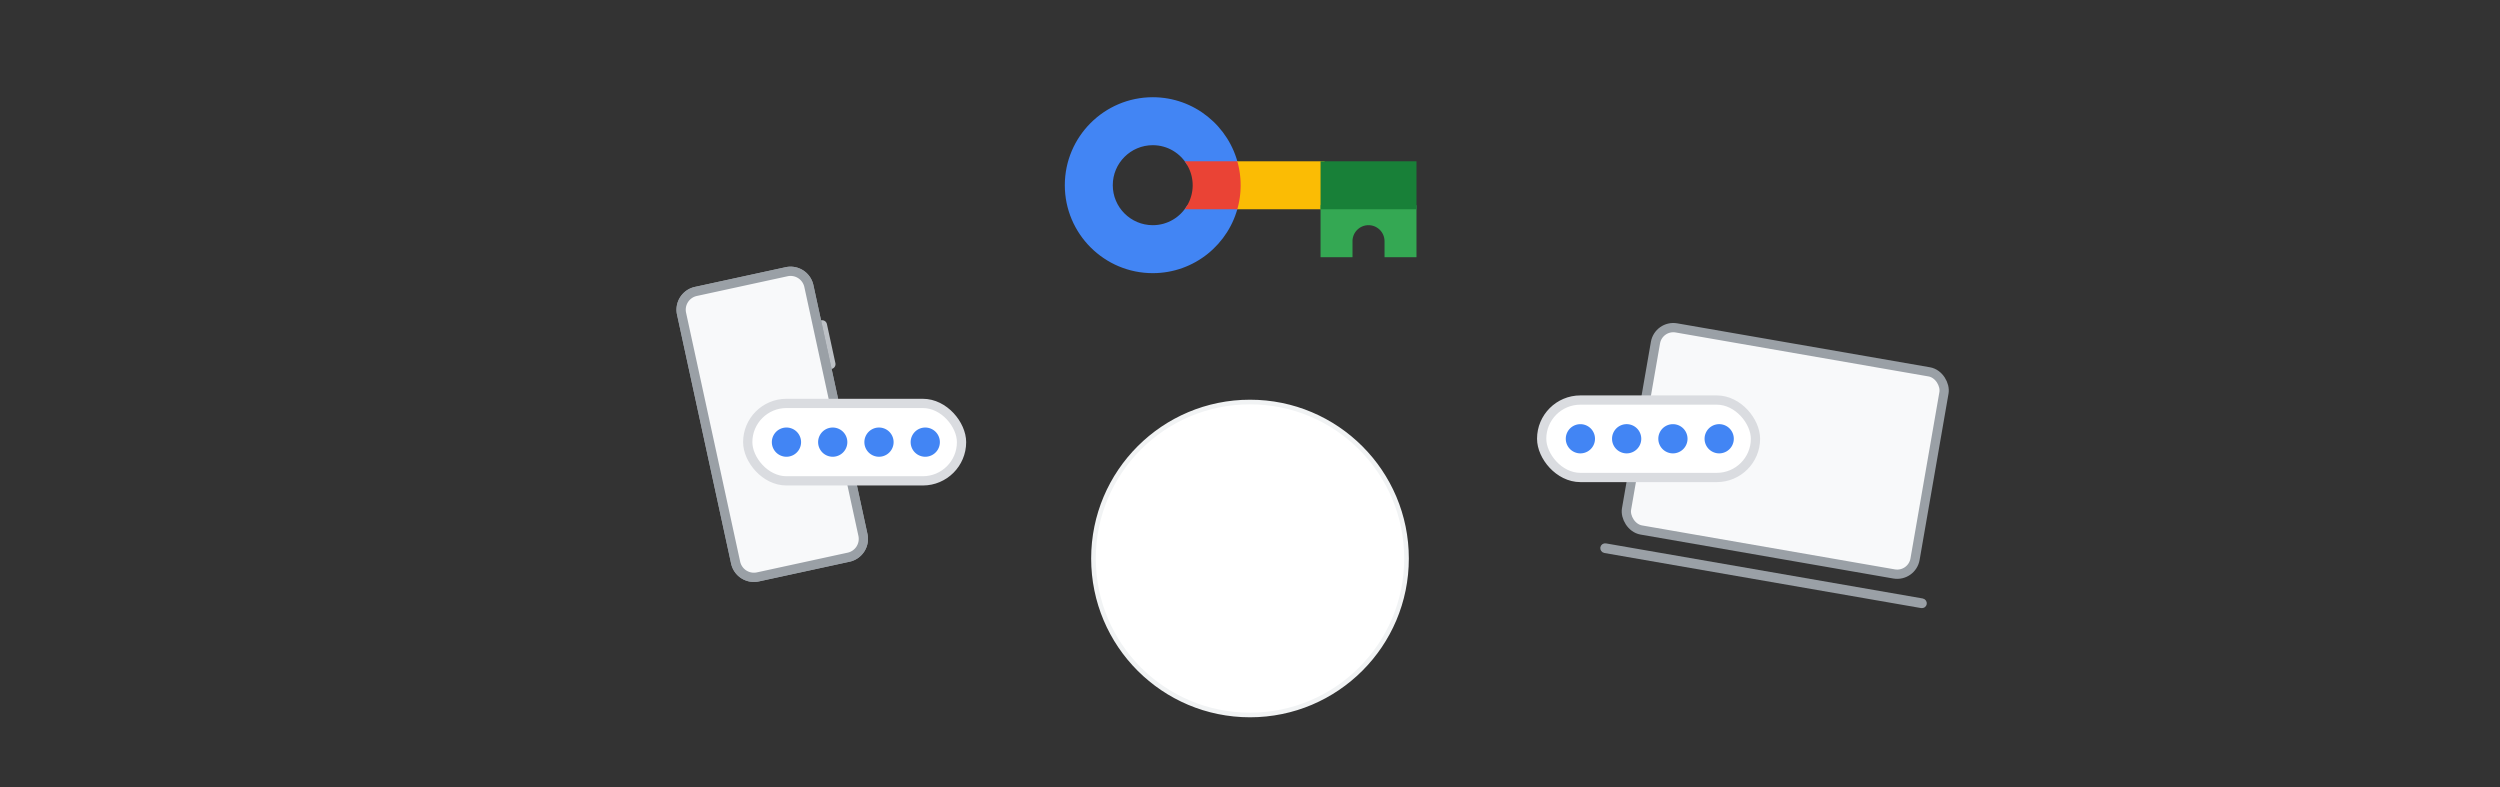 <svg width="540" height="170" fill="none" xmlns="http://www.w3.org/2000/svg"><rect width="100%" height="100%" fill="#333333" stroke="none"/><g clip-path="url(#a)"><path d="M256.459 44.33c-1.492 2.57-4.268 4.31-7.459 4.31-4.766 0-8.64-3.874-8.64-8.64s3.874-8.64 8.64-8.64c3.191 0 5.967 1.74 7.459 4.31h11.023C265.514 27.278 257.972 21 249 21c-10.463 0-19 8.516-19 19s8.516 19 19 19c8.992 0 16.534-6.278 18.482-14.67h-11.023Z" fill="#4285F4"/><path d="M286.109 34.839h-19v10.36h19v-10.36Z" fill="#FBBC04"/><path d="M305.959 44.328v11.23h-6.9v-3.46a3.466 3.466 0 0 0-3.46-3.46 3.466 3.466 0 0 0-3.46 3.46v3.46h-6.9v-11.23h20.72Z" fill="#34A853"/><path d="M305.959 34.839h-20.72v10.36h20.72v-10.36Z" fill="#188038"/><path d="M267.254 34.839H255.9v.02a8.626 8.626 0 0 1 1.719 5.16 8.626 8.626 0 0 1-1.719 5.159v.02h11.354c.477-1.657.725-3.377.725-5.18 0-1.802-.248-3.522-.725-5.18Z" fill="#EA4335"/><rect x="358.251" y="70.156" width="63.251" height="44.307" rx="3.909" transform="rotate(9.863 358.251 70.156)" fill="#F8F9FA" stroke="#9AA0A6" stroke-width="2"/><rect x="346.281" y="117.801" width="70.513" height="1.052" rx=".526" transform="rotate(9.863 346.281 117.801)" fill="#F8F9FA" stroke="#9AA0A6" stroke-width="1.052"/><rect x="333" y="86.409" width="46.182" height="16.727" rx="8.364" fill="#fff" stroke="#DADCE0" stroke-width="2"/><path d="M341.364 97.93a3.155 3.155 0 1 0 0-6.31 3.155 3.155 0 0 0 0 6.31Zm9.993 0a3.156 3.156 0 1 0 0-6.312 3.156 3.156 0 0 0 0 6.312Zm9.994 0a3.155 3.155 0 1 0 0-6.31 3.155 3.155 0 0 0 0 6.31Zm9.993 0a3.156 3.156 0 1 0 0-6.312 3.156 3.156 0 0 0 0 6.312Z" fill="#4285F4"/><path d="m177.585 70.215 1.835 8.444" stroke="#BDC1C6" stroke-width="2.099" stroke-linecap="round" stroke-linejoin="round"/><path d="m169.906 58.693-19.598 4.258a4.043 4.043 0 0 0-3.093 4.81l11.68 53.757a4.043 4.043 0 0 0 4.809 3.093l19.598-4.258a4.043 4.043 0 0 0 3.093-4.809l-11.68-53.758a4.043 4.043 0 0 0-4.809-3.093Z" stroke="#9AA0A6" stroke-width="2" stroke-miterlimit="10"/><path d="m169.906 58.693-19.598 4.258a4.043 4.043 0 0 0-3.093 4.81l11.68 53.757a4.043 4.043 0 0 0 4.809 3.093l19.598-4.258a4.043 4.043 0 0 0 3.093-4.809l-11.68-53.758a4.043 4.043 0 0 0-4.809-3.093Z" fill="#F8F9FA" stroke="#9AA0A6" stroke-width="2" stroke-miterlimit="10"/><rect x="161.511" y="87.138" width="46.182" height="16.727" rx="8.364" fill="#fff" stroke="#DADCE0" stroke-width="2"/><path d="M169.875 98.658a3.156 3.156 0 1 0 0-6.312 3.156 3.156 0 0 0 0 6.312Zm9.994 0a3.155 3.155 0 1 0 0-6.31 3.155 3.155 0 0 0 0 6.31Zm9.993 0a3.156 3.156 0 1 0 0-6.312 3.156 3.156 0 0 0 0 6.312Zm9.994 0a3.155 3.155 0 1 0 0-6.31 3.155 3.155 0 0 0 0 6.31Z" fill="#4285F4"/><path d="M303.809 120.637c0 18.666-15.136 33.798-33.809 33.798s-33.809-15.132-33.809-33.798c0-18.666 15.136-33.8 33.809-33.8s33.809 15.134 33.809 33.8Z" fill="#fff" stroke="#F1F3F4"/></g><defs><clipPath id="a"><path fill="#fff" d="M0 0h540v170H0z"/></clipPath></defs></svg>